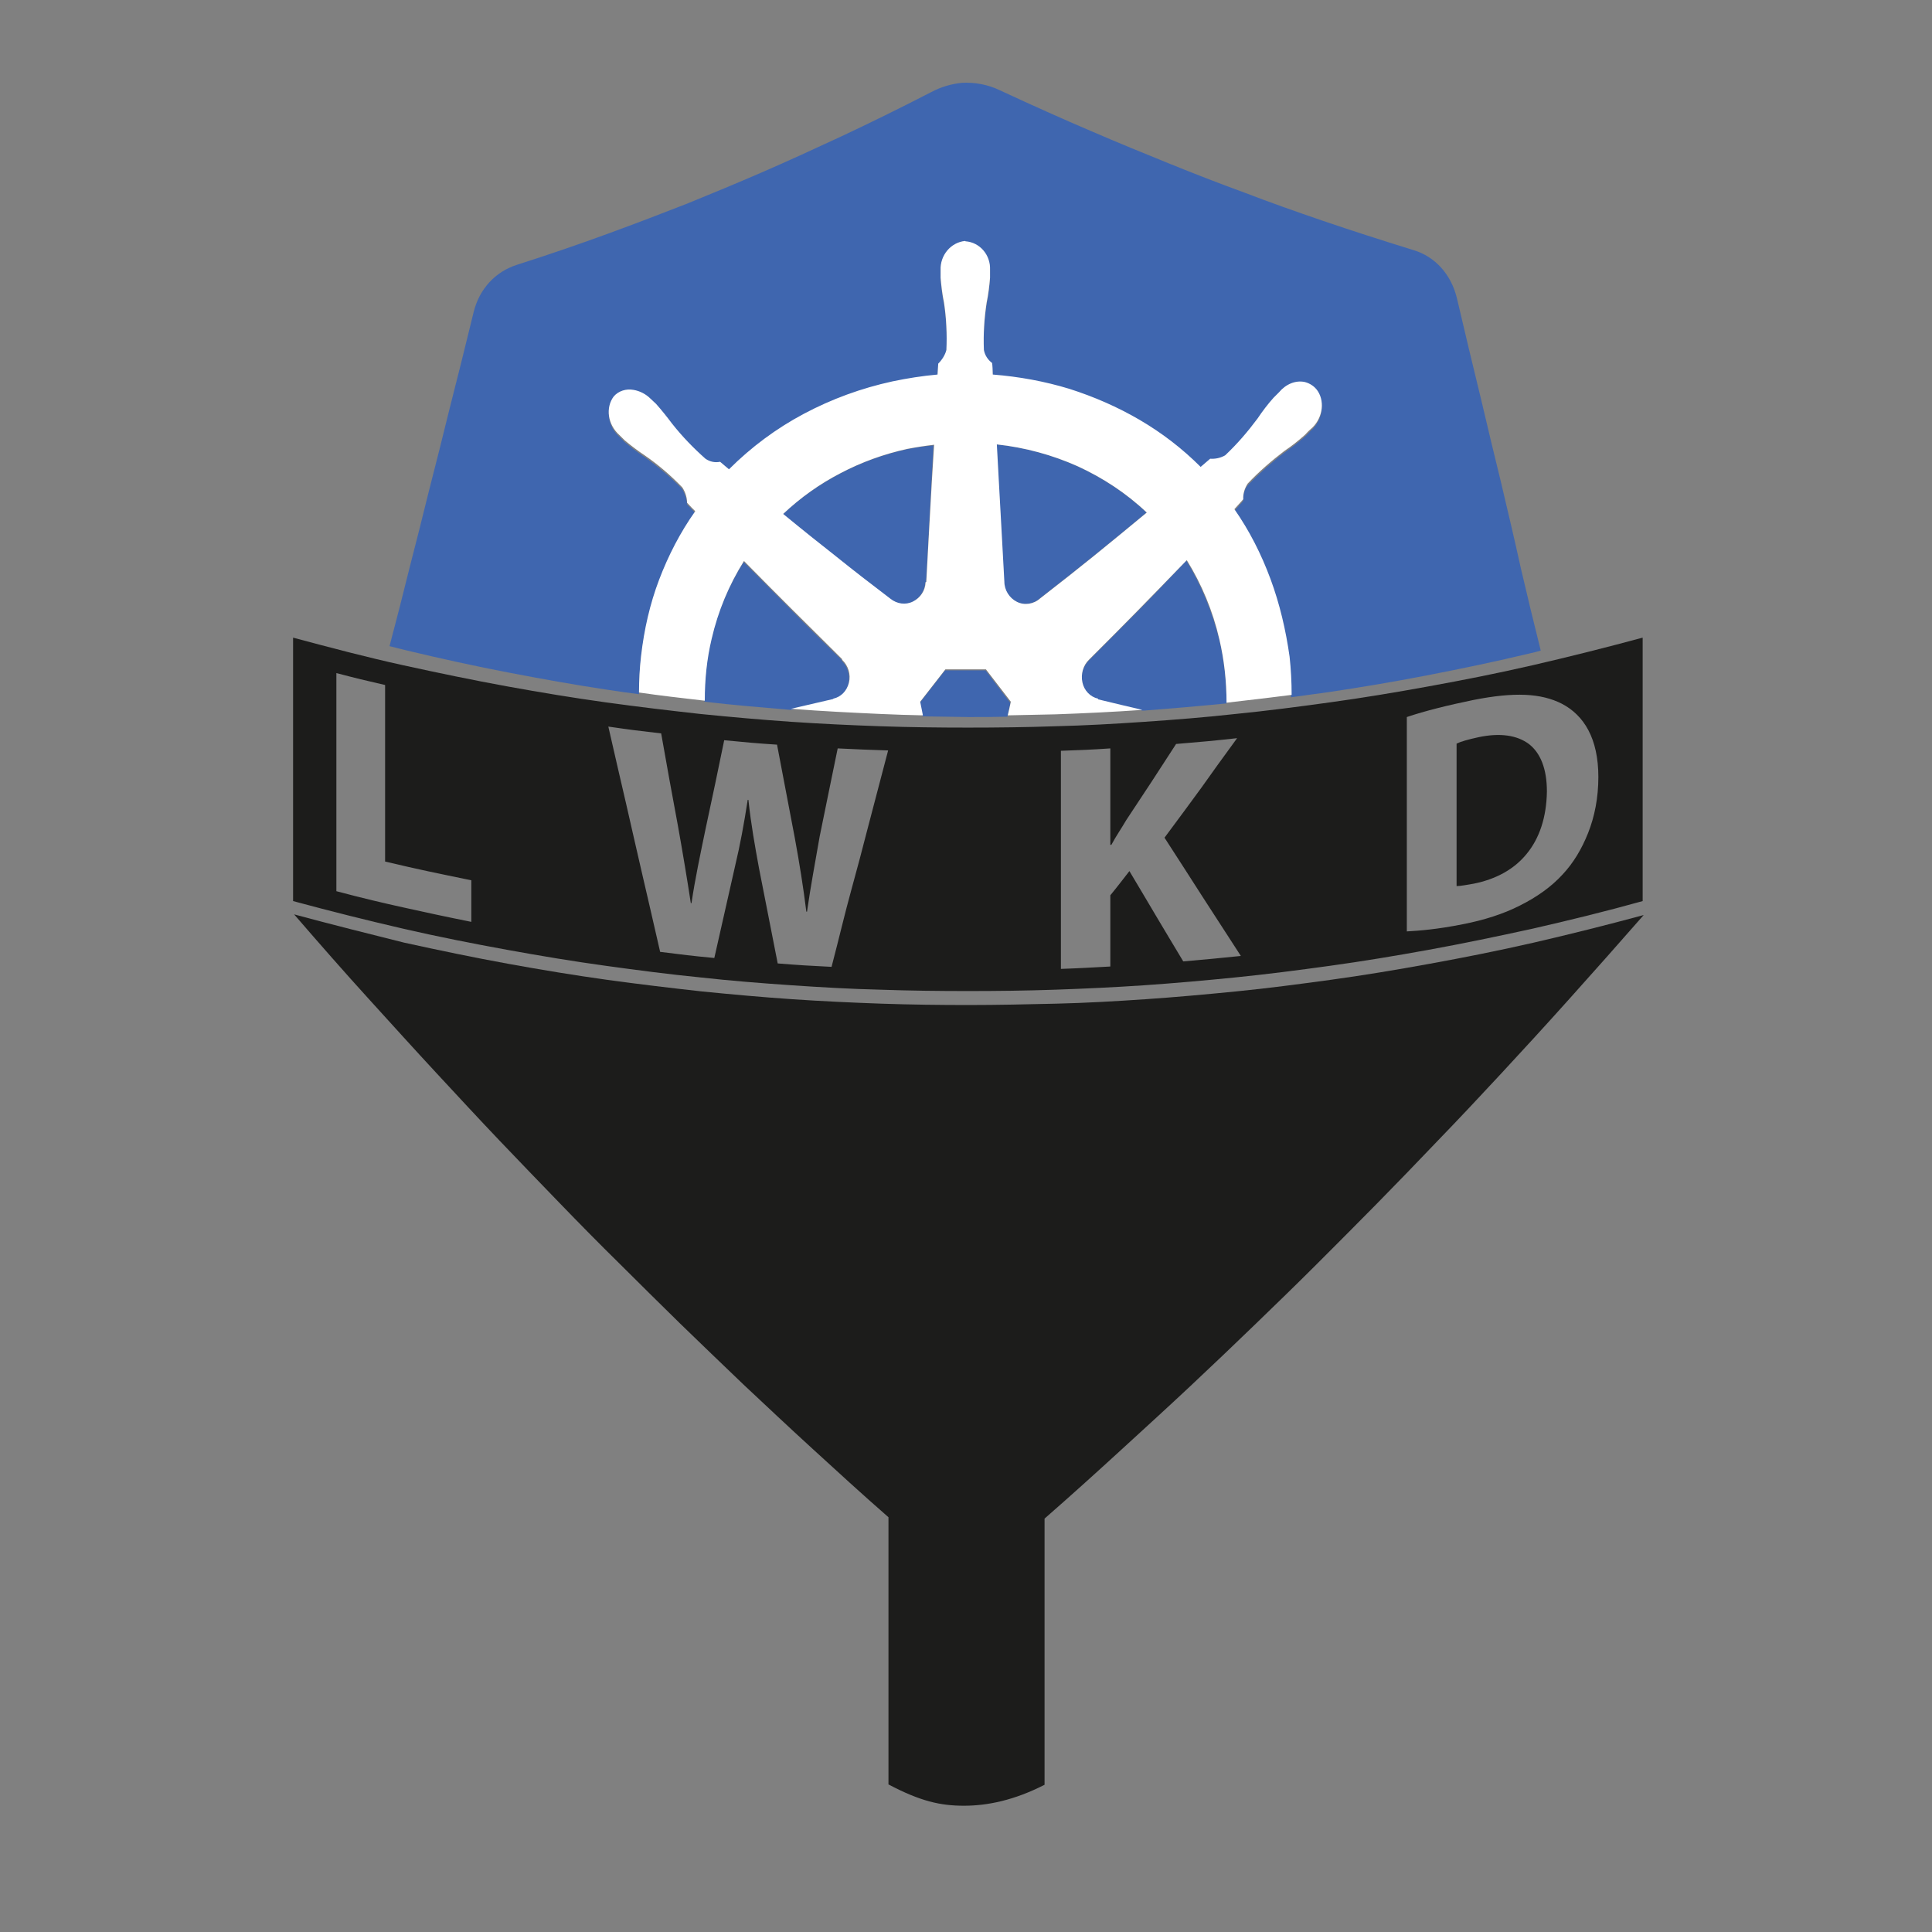 <svg xmlns="http://www.w3.org/2000/svg" xmlns:i="&amp;ns_ai;" xmlns:svg="http://www.w3.org/2000/svg" id="svg46" x="0" y="0" enable-background="new 0 0 566.9 566.9" version="1.1" viewBox="0 0 566.9 566.9" xml:space="preserve"><rect x="0" y="0" width="566.9" height="566.9" fill="#808080" stroke="none"/><switch id="switch44" transform="translate(0,-26)"><g id="g42" i:extraneous="self"><g id="entonnoir_1_"><g id="g12"><path id="path10" d="m 86.3,294.3 c 7.6,8.8 14.8,17 21.8,24.7 7,7.7 13.5,14.9 19.9,21.8 6.4,6.9 12.5,13.5 18.5,19.8 6,6.3 11.9,12.4 17.7,18.4 5.8,6 11.6,11.9 17.5,17.7 5.9,5.9 11.8,11.7 17.8,17.6 6.1,5.9 12.3,11.9 18.7,18 6.5,6.1 13.2,12.4 20.2,18.8 7,6.4 14.4,13.2 22.3,20.1 v 27.3 23.8 27.3 c 9.4,4.951 15.25,6.251 22.15,6.251 6.9,0 14.75,-1.6 23.65,-6.151 v -27.2 -23.7 -27.2 c 7.9,-6.9 15.3,-13.6 22.4,-20.1 7.1,-6.5 13.9,-12.7 20.4,-18.8 6.5,-6.1 12.8,-12.1 18.9,-18 6.1,-5.9 12.1,-11.7 18,-17.6 5.9,-5.9 11.7,-11.7 17.6,-17.7 5.9,-6 11.8,-12.1 17.9,-18.5 6.1,-6.3 12.3,-12.9 18.7,-19.8 6.4,-6.9 13.1,-14.2 20,-21.9 6.9,-7.7 14.2,-15.9 21.9,-24.7 -11.1,3 -21.9,5.7 -32.3,8.1 -10.5,2.4 -20.6,4.4 -30.5,6.2 -9.9,1.8 -19.5,3.4 -29,4.7 -9.5,1.3 -18.6,2.5 -27.7,3.4 -9.1,0.9 -17.9,1.7 -26.7,2.3 -8.8,0.6 -17.5,1.1 -26.1,1.3 -8.6,0.2 -17.2,0.4 -25.7,0.4 -8.5,0 -17.1,-0.1 -25.7,-0.4 -8.6,-0.3 -17.3,-0.7 -26.1,-1.3 -8.8,-0.6 -17.7,-1.4 -26.7,-2.3 -9,-1 -18.3,-2.1 -27.7,-3.4 -9.4,-1.3 -19.1,-2.9 -29,-4.7 -9.9,-1.8 -20,-3.9 -30.5,-6.2 -10.4,-2.6 -21.2,-5.3 -32.3,-8.3 z" style="fill:#1c1c1b"/></g></g><g id="Rectangle"><g id="g21"><g id="g19"><path id="path15" d="m 433.9,242.3 c -3.2,0.7 -5.3,1.3 -6.5,1.9 0,8.4 0,14.7 0,20.9 0,6.3 0,12.6 0,20.9 1.2,0 3.2,-0.4 5,-0.7 6.5,-1.3 11.9,-4.2 15.6,-8.8 3.7,-4.5 5.8,-10.7 5.9,-18.3 0,-6.6 -1.9,-11.3 -5.3,-13.9 -3.5,-2.6 -8.5,-3.3 -14.7,-2 z" style="fill:#1c1c1b"/><path id="path17" d="m 86,213.1 c 0,10.3 0,18.9 0,26.9 0,8 0,15.5 0,23.5 0,8 0,16.6 0,26.9 11.1,3 21.9,5.7 32.3,8.1 10.4,2.4 20.6,4.4 30.5,6.2 9.9,1.8 19.5,3.4 29,4.7 9.4,1.3 18.6,2.5 27.7,3.4 9,1 17.9,1.7 26.7,2.3 8.8,0.6 17.5,1.1 26.1,1.3 8.6,0.3 17.2,0.4 25.7,0.4 8.5,0 17.1,-0.1 25.7,-0.4 8.6,-0.3 17.3,-0.7 26.1,-1.3 8.8,-0.6 17.7,-1.4 26.7,-2.3 9,-0.9 18.3,-2.1 27.7,-3.4 9.4,-1.3 19.1,-2.9 29,-4.7 9.9,-1.8 20,-3.9 30.5,-6.2 10.5,-2.4 21.2,-5 32.3,-8.1 0,-10.3 0,-18.9 0,-26.9 0,-8 0,-15.5 0,-23.5 0,-8 0,-16.6 0,-26.9 -11.1,3 -21.9,5.7 -32.3,8.1 -10.4,2.4 -20.6,4.4 -30.5,6.2 -9.9,1.8 -19.5,3.4 -29,4.7 -9.4,1.3 -18.6,2.5 -27.7,3.4 -9,1 -17.9,1.7 -26.7,2.3 -8.8,0.6 -17.5,1.1 -26.1,1.3 -8.6,0.3 -17.2,0.4 -25.7,0.4 -8.5,0 -17.1,-0.1 -25.7,-0.4 -8.6,-0.3 -17.3,-0.7 -26.1,-1.3 -8.8,-0.6 -17.7,-1.4 -26.7,-2.3 -9,-1 -18.3,-2.1 -27.7,-3.4 -9.4,-1.3 -19.1,-2.9 -29,-4.7 -9.9,-1.8 -20,-3.9 -30.5,-6.2 -10.5,-2.3 -21.1,-5.1 -32.3,-8.1 z m 52.3,83.4 c -8,-1.6 -13.9,-2.9 -19.8,-4.2 -5.9,-1.3 -11.9,-2.7 -19.8,-4.8 0,-8.5 0,-15.7 0,-22.3 0,-6.6 0,-12.8 0,-19.4 0,-6.6 0,-13.8 0,-22.3 5.7,1.5 8.6,2.2 14.3,3.5 0,10.4 0,18.2 0,25.9 0,7.8 0,15.6 0,25.9 10.1,2.4 15.1,3.4 25.3,5.5 0,4.9 0,7.3 0,12.2 z M 244,309.7 c -6.3,-0.3 -9.5,-0.5 -15.8,-1 -2.2,-11.2 -3.3,-16.8 -5.5,-28 -1.2,-6.6 -2.3,-12.6 -3.1,-20 -0.1,0 -0.1,0 -0.2,0 -1.1,7.1 -2.2,13.1 -3.7,19.4 -2.4,10.8 -3.7,16.2 -6.1,27 -6.4,-0.6 -9.6,-1 -15.9,-1.8 -2,-8.8 -3.7,-16.1 -5.3,-23 -1.6,-6.8 -3,-13.2 -4.6,-20.1 -1.6,-6.9 -3.3,-14.2 -5.3,-23 6.2,0.9 9.3,1.3 15.5,2 1.9,10.8 2.9,16.2 4.9,27 1.4,7.8 2.8,16.2 3.8,22.8 0.1,0 0.1,0 0.2,0 1,-6.8 2.6,-14.4 4.2,-22.1 2.2,-10.3 3.3,-15.4 5.4,-25.7 6.2,0.6 9.3,0.9 15.5,1.3 2.1,10.9 3.1,16.4 5.2,27.3 1.4,7.6 2.5,14.5 3.4,21.7 0.1,0 0.1,0 0.2,0 1,-7.1 2.4,-14.5 3.7,-22 2.1,-10.4 3.2,-15.6 5.3,-25.9 5.9,0.3 8.9,0.4 14.8,0.6 -2.2,8.5 -4.1,15.5 -5.8,22.1 -1.7,6.6 -3.3,12.7 -5.1,19.2 -1.8,6.5 -3.5,13.8 -5.7,22.2 z m 103.2,-1.6 c -3.2,-5.3 -5.5,-9.2 -7.9,-13.2 -2.4,-4 -4.7,-8 -7.9,-13.3 -2.2,2.8 -3.3,4.3 -5.6,7.1 0,8.4 0,12.5 0,20.9 -5.8,0.3 -8.7,0.5 -14.5,0.7 0,-8.5 0,-15.7 0,-22.3 0,-6.6 0,-12.8 0,-19.4 0,-6.6 0,-13.8 0,-22.3 5.8,-0.2 8.7,-0.3 14.5,-0.7 0,11.3 0,17 0,28.3 0.1,0 0.2,0 0.3,0 1.4,-2.6 3,-4.9 4.4,-7.3 5.9,-8.9 8.8,-13.3 14.6,-22.3 7.2,-0.6 10.7,-0.9 17.9,-1.7 -4.3,5.9 -7.5,10.3 -10.6,14.7 -3.2,4.4 -6.4,8.7 -10.7,14.5 4.5,7 7.9,12.2 11.2,17.4 3.4,5.2 6.7,10.4 11.2,17.3 -6.7,0.7 -10.1,1 -16.9,1.6 z m 111.3,-25.5 c -3.3,3.6 -7.5,6.6 -12.5,9.1 -4.9,2.5 -10.6,4.3 -16.8,5.5 -7.5,1.5 -12.8,1.9 -16.4,2.1 0,-8.4 0,-15.4 0,-21.9 0,-6.5 0,-12.6 0,-19.1 0,-6.5 0,-13.5 0,-21.9 5.3,-1.8 12.2,-3.5 19.5,-5 12.1,-2.4 19.9,-2 26,1.1 6.5,3.4 10.7,10.2 10.7,21.5 0,6.1 -1.1,11.6 -3,16.4 -1.9,4.8 -4.4,8.9 -7.5,12.2 z" style="fill:#1c1c1b"/></g></g></g><g id="kUBERNETES_LOGO"><g id="g38"><path id="path24" d="m 292.4,156.4 c 0.4,8 0.8,14.1 1.1,20.1 0.3,6 0.7,12.1 1.1,20.1 0,2.6 1.5,4.9 3.7,6 2.2,1.1 4.9,0.7 6.8,-1 6.3,-4.9 11,-8.6 15.7,-12.4 4.7,-3.8 9.4,-7.6 15.6,-12.8 -6,-5.7 -12.9,-10.2 -20.3,-13.6 -7.4,-3.3 -15.4,-5.5 -23.7,-6.4 z" style="fill:#3f66af"/><path id="path26" d="m 266.2,157.8 c -6.9,1.5 -13.5,3.9 -19.6,7.1 -6.1,3.2 -11.8,7.2 -16.9,12 6.3,5.1 11,8.8 15.7,12.6 4.7,3.7 9.5,7.4 15.8,12.3 1.9,1.5 4.5,1.9 6.6,0.8 2.1,-1.1 3.6,-3.3 3.7,-5.7 h 0.2 c 0.5,-8 0.8,-14.1 1.1,-20.1 0.3,-6 0.7,-12 1.1,-20.1 v 0 c -2.5,0.2 -5.1,0.6 -7.7,1.1 z" style="fill:#3f66af"/><path id="path28" d="m 440.6,168.2 c -2,-8.1 -4,-16.5 -6.1,-25.4 -2.2,-9 -4.5,-18.6 -7,-29.3 -1.7,-7 -6.4,-12.2 -12.7,-14.1 -9.7,-3 -18.4,-5.8 -26.6,-8.6 C 380,88 372.4,85.3 365.1,82.5 357.7,79.8 350.5,77 343.1,74 335.7,71 328.1,67.9 320,64.4 311.8,60.9 303.1,57 293.4,52.5 289.9,50.8 286,50.1 282.2,50.3 h 0.1 c -3.1,0.3 -6.2,1.2 -9,2.7 -9.7,5 -18.5,9.3 -26.6,13.1 -8.2,3.8 -15.8,7.3 -23.2,10.5 -7.4,3.2 -14.6,6.2 -22,9.2 -7.4,2.9 -15,5.8 -23.2,8.8 -8.2,3 -16.9,6 -26.6,9.1 -6.3,2 -11,7 -12.7,13.8 -2.5,10.3 -4.8,19.5 -7,28.1 -2.1,8.6 -4.1,16.5 -6.1,24.3 -1.9,7.7 -3.8,15.3 -5.8,23 -1.8,7.3 -3.7,14.8 -5.8,22.7 1.6,0.4 3.2,0.8 4.8,1.2 10.4,2.5 20.5,4.7 30.4,6.6 9.9,1.9 19.4,3.6 28.8,5 3.1,0.5 6.2,0.9 9.2,1.3 0,-3.6 0.2,-7.2 0.6,-10.7 0.9,-7.8 2.6,-15.3 5.3,-22.4 2.7,-7.1 6.2,-13.9 10.6,-20.1 -1,-1 -1.4,-1.5 -2.4,-2.5 -0.1,-1.6 -0.6,-3.1 -1.4,-4.5 -3.4,-3.5 -7,-6.5 -10.9,-9.3 -2.1,-1.4 -4.1,-2.9 -6,-4.5 -0.6,-0.6 -0.9,-0.9 -1.5,-1.5 -3.4,-3 -4.2,-8.1 -1.7,-11.4 1.4,-1.6 3.6,-2.3 5.8,-1.9 1.8,0.3 3.6,1.2 5,2.6 0.6,0.6 1,0.9 1.6,1.5 1.7,1.9 3.3,3.8 4.7,5.8 2.9,3.7 6.2,7.2 9.8,10.3 1.3,0.9 2.9,1.2 4.3,0.9 1,0.9 1.6,1.3 2.6,2.2 6.5,-6.5 13.9,-12 22,-16.3 8.1,-4.3 16.8,-7.5 26,-9.5 4.4,-1 8.8,-1.6 13.2,-2 0.1,-1.3 0.1,-1.9 0.2,-3.2 1.1,-1.1 2,-2.4 2.4,-4 0.2,-4.7 0,-9.3 -0.7,-13.9 -0.5,-2.4 -0.8,-4.8 -1,-7.3 0,-0.9 0,-1.3 0,-2.2 -0.2,-4.4 3,-8.2 7.2,-8.6 l 0.1,0.1 c 4.2,0.2 7.4,3.9 7.2,8.4 0,0.9 0,1.4 0,2.3 -0.2,2.5 -0.5,4.9 -1,7.3 -0.7,4.6 -1,9.3 -0.8,13.9 0.3,1.6 1.2,2.9 2.4,3.8 0,0.5 0.2,2.3 0.2,3.4 7.7,0.5 15.3,1.9 22.5,4.2 7.2,2.2 14.2,5.2 20.6,9.1 6.5,3.8 12.5,8.4 17.9,13.8 1.1,-1 1.7,-1.4 2.8,-2.4 1.5,0.1 3,-0.2 4.4,-1 3.5,-3.3 6.6,-6.9 9.5,-10.8 1.5,-2.1 3.1,-4.1 4.7,-6.1 0.6,-0.6 1,-1 1.6,-1.6 2,-2.4 4.9,-3.6 7.6,-3 1.6,0.3 2.9,1.3 3.8,2.7 2.2,3.3 1.2,8.3 -2.2,11.2 -0.6,0.7 -0.9,1 -1.6,1.6 -1.9,1.7 -3.9,3.2 -6,4.7 -3.8,2.9 -7.4,6.1 -10.8,9.6 -1,1.3 -1.4,3 -1.3,4.6 -1,1.1 -1.5,1.7 -2.6,2.9 4.4,6.3 7.9,13.2 10.6,20.5 2.7,7.3 4.5,15 5.4,23 0.4,3.7 0.6,7.4 0.6,11.2 3.6,-0.5 7.3,-1 11,-1.5 9.4,-1.4 19,-3 28.8,-4.9 9.8,-1.9 20,-4 30.4,-6.5 1,-0.2 2.1,-0.5 3.1,-0.8 -2.1,-8.4 -4,-16.3 -5.8,-24 -1.9,-8.7 -3.8,-16.6 -5.7,-24.7 z" style="fill:#3f66af"/><path id="path30" d="m 348.1,190.5 v 0 c -5.7,6 -9.9,10.5 -14.2,14.8 -4.3,4.3 -8.6,8.7 -14.3,14.4 -1.8,1.8 -2.6,4.3 -2,6.7 0.5,2.4 2.3,4.3 4.6,4.8 v 0.2 c 5,1.2 9.1,2.2 13,3.1 0.2,0 0.4,0 0.6,0 7.9,-0.6 16,-1.3 24.1,-2.1 0,-6.3 -0.7,-12.6 -2.1,-18.6 -2.1,-8.3 -5.3,-16.2 -9.7,-23.3 z" style="fill:#3f66af"/><path id="path32" d="m 289.2,222.7 c -4.8,0 -7.1,0 -11.9,0 -3,3.8 -4.4,5.7 -7.4,9.5 0.3,1.5 0.6,2.8 0.8,4 4.5,0.1 8.9,0.1 13.4,0.2 3.8,0 7.7,0 11.5,-0.1 0.3,-1.2 0.5,-2.5 0.9,-4 -3,-3.9 -4.4,-5.8 -7.3,-9.6 z" style="fill:#3f66af"/><path id="path34" d="m 244.4,231.3 c 2.3,-0.5 4.1,-2.3 4.6,-4.7 0.5,-2.4 -0.2,-5 -2,-6.7 v -0.2 c -5.8,-5.7 -10.1,-9.9 -14.4,-14.3 -4.3,-4.3 -8.6,-8.7 -14.4,-14.5 -4.4,7 -7.7,14.7 -9.5,22.9 -1.4,5.8 -2,11.9 -2,18.1 8.5,1 17,1.7 25.3,2.4 3.7,-0.8 7.7,-1.7 12.5,-2.9 z" style="fill:#3f66af"/><path id="path36" d="m 372.8,195.9 c -2.7,-7.3 -6.2,-14.2 -10.6,-20.5 1,-1.1 1.5,-1.7 2.6,-2.9 -0.1,-1.6 0.4,-3.2 1.3,-4.6 3.3,-3.5 7,-6.7 10.8,-9.6 2.1,-1.4 4.1,-3 6,-4.7 0.6,-0.6 0.9,-1 1.6,-1.6 3.4,-2.8 4.4,-7.8 2.2,-11.2 -0.9,-1.4 -2.3,-2.3 -3.8,-2.7 -2.7,-0.6 -5.6,0.6 -7.6,3 -0.6,0.6 -1,1 -1.6,1.6 -1.7,1.9 -3.3,4 -4.7,6.1 -2.9,3.9 -6,7.5 -9.5,10.8 -1.4,0.8 -2.9,1.1 -4.4,1 -1.1,1 -1.7,1.4 -2.8,2.4 -5.4,-5.4 -11.4,-10 -17.9,-13.8 -6.5,-3.8 -13.4,-6.8 -20.6,-9.1 -7.2,-2.2 -14.8,-3.6 -22.5,-4.2 0,-1.2 -0.1,-2.9 -0.2,-3.4 -1.2,-0.9 -2.1,-2.2 -2.4,-3.8 -0.2,-4.7 0.1,-9.3 0.8,-13.9 0.5,-2.4 0.8,-4.9 1,-7.3 0,-0.9 0,-1.4 0,-2.3 0.2,-4.4 -3,-8.1 -7.2,-8.4 l -0.1,-0.1 c -4.2,0.4 -7.4,4.2 -7.2,8.6 0,0.9 0,1.3 0,2.2 0.2,2.4 0.5,4.9 1,7.3 0.7,4.6 0.9,9.3 0.7,13.9 -0.4,1.5 -1.3,2.9 -2.4,4 -0.1,1.3 -0.1,1.9 -0.2,3.2 -4.5,0.4 -8.9,1.1 -13.2,2 -9.2,2 -17.9,5.2 -26,9.5 -8.1,4.3 -15.5,9.8 -22,16.3 -1,-0.9 -1.6,-1.3 -2.6,-2.2 -1.5,0.3 -3,0 -4.3,-0.9 -3.5,-3.1 -6.8,-6.5 -9.8,-10.3 -1.5,-2 -3.1,-4 -4.7,-5.8 -0.6,-0.6 -1,-0.9 -1.6,-1.5 -1.4,-1.4 -3.2,-2.3 -5,-2.6 -2.2,-0.4 -4.4,0.3 -5.8,1.9 -2.5,3.3 -1.8,8.3 1.7,11.4 0.6,0.6 0.9,0.9 1.5,1.5 1.9,1.6 3.9,3.1 6,4.5 3.9,2.7 7.5,5.8 10.9,9.3 0.9,1.4 1.4,3 1.4,4.5 0.9,1 1.4,1.5 2.4,2.5 -4.4,6.2 -7.9,13 -10.6,20.1 -2.7,7.1 -4.4,14.6 -5.3,22.4 -0.4,3.5 -0.6,7.1 -0.6,10.7 6.2,0.9 12.3,1.6 18.4,2.3 0.3,0 0.6,0.1 0.9,0.1 0,-6.2 0.6,-12.2 2,-18.1 1.9,-8.2 5.1,-15.9 9.5,-22.9 5.7,5.8 10.1,10.2 14.4,14.5 4.3,4.3 8.7,8.6 14.4,14.3 v 0.2 c 1.8,1.7 2.6,4.3 2,6.7 -0.6,2.4 -2.3,4.2 -4.6,4.7 v 0.1 c -4.7,1.1 -8.7,2 -12.5,2.9 0.2,0 0.3,0 0.5,0 8.8,0.7 17.4,1.1 26,1.5 4.1,0.2 8.2,0.3 12.3,0.4 -0.2,-1.2 -0.5,-2.4 -0.8,-4 3,-3.8 4.4,-5.7 7.4,-9.5 4.8,0 7.1,0 11.9,0 2.9,3.8 4.4,5.7 7.3,9.5 -0.3,1.5 -0.6,2.8 -0.9,4 4.7,-0.1 9.4,-0.2 14.1,-0.3 8.4,-0.3 16.9,-0.7 25.4,-1.3 -3.9,-0.9 -8,-1.9 -13,-3.1 V 231 c -2.3,-0.5 -4.1,-2.4 -4.6,-4.8 -0.5,-2.4 0.2,-5 2,-6.7 5.7,-5.7 10,-10 14.3,-14.4 4.3,-4.4 8.6,-8.8 14.3,-14.7 v -0.1 c 4.4,7.1 7.7,15 9.6,23.3 1.4,6 2.1,12.2 2.1,18.6 0.8,-0.1 1.7,-0.2 2.5,-0.3 5.5,-0.6 11,-1.3 16.6,-2 0,-3.8 -0.2,-7.5 -0.6,-11.2 -1.1,-7.8 -2.9,-15.5 -5.6,-22.8 z m -99.9,-19.2 c -0.3,6 -0.7,12 -1.1,20.1 h -0.2 c -0.1,2.5 -1.5,4.6 -3.7,5.7 -2.2,1.1 -4.7,0.7 -6.6,-0.8 -6.3,-4.8 -11.1,-8.5 -15.8,-12.3 -4.7,-3.7 -9.5,-7.5 -15.7,-12.6 5.1,-4.8 10.7,-8.8 16.9,-12 6.1,-3.2 12.7,-5.6 19.6,-7.1 2.6,-0.5 5.2,-0.9 7.8,-1.2 v 0 c -0.5,8.1 -0.9,14.1 -1.2,20.2 z m 48,12.5 c -4.7,3.8 -9.4,7.5 -15.7,12.4 -1.9,1.7 -4.6,2.1 -6.8,1 -2.2,-1.1 -3.7,-3.4 -3.7,-6 -0.4,-8 -0.8,-14.1 -1.1,-20.1 -0.3,-6 -0.7,-12.1 -1.1,-20.1 8.3,0.9 16.3,3.1 23.7,6.4 7.4,3.4 14.3,7.9 20.3,13.6 -6.3,5.2 -10.9,9 -15.6,12.8 z" style="fill:#fff"/></g></g></g></switch></svg>
